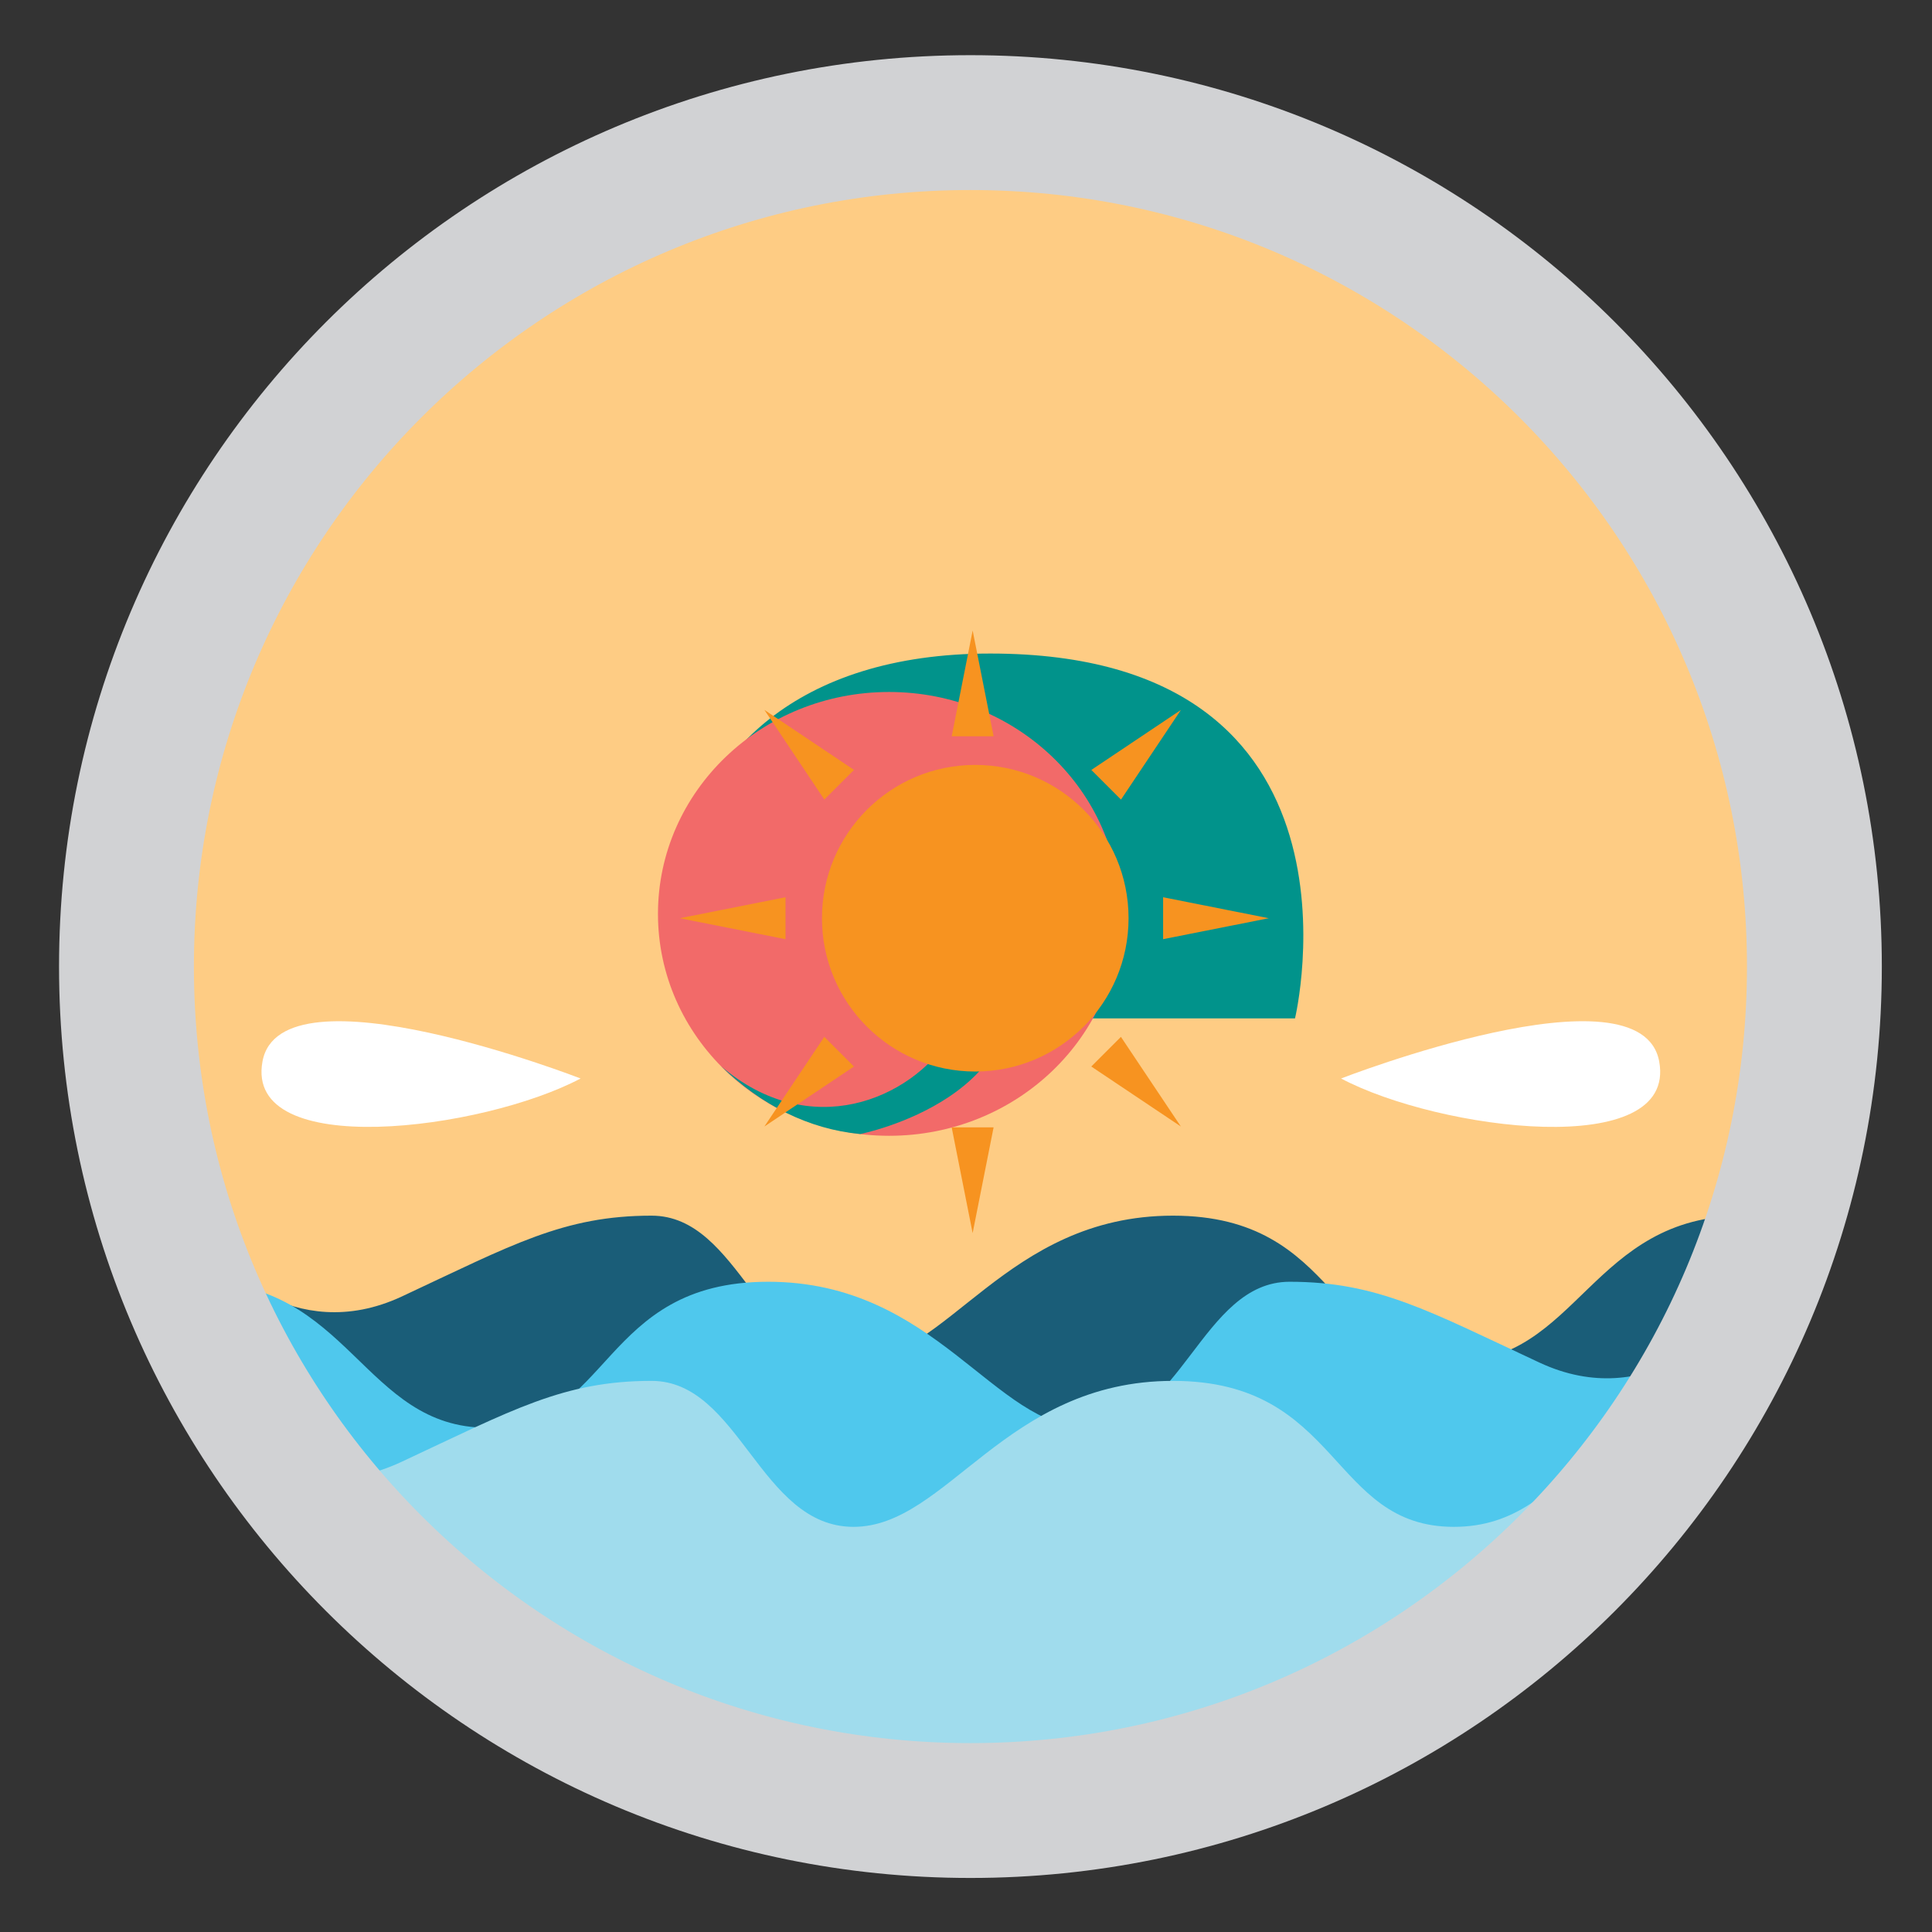 <?xml version="1.0" encoding="utf-8"?>
<!-- Generator: Adobe Illustrator 16.0.0, SVG Export Plug-In . SVG Version: 6.00 Build 0)  -->
<!DOCTYPE svg PUBLIC "-//W3C//DTD SVG 1.1//EN" "http://www.w3.org/Graphics/SVG/1.1/DTD/svg11.dtd">
<svg version="1.1" id="Layer_1" xmlns="http://www.w3.org/2000/svg" xmlns:xlink="http://www.w3.org/1999/xlink" x="0px" y="0px"
	 width="85px" height="85px" viewBox="0 0 85 85" enable-background="new 0 0 85 85" xml:space="preserve">
<rect x="0" y="0" width="85" height="85" fill="#333333" stroke="none"/>
<g>
	<path fill="#FECC84" d="M80.635,42.5c0,21.176-17.166,38.342-38.344,38.342c-21.178,0-38.342-17.166-38.342-38.342
		c0-21.177,17.166-38.342,38.342-38.342C63.467,4.158,80.635,21.323,80.635,42.5L80.635,42.5z"/>
	<path fill="#1A5D78" d="M9.441,55.301c0,0,3.395,4,8.24,1.738c4.846-2.264,7.109-3.555,10.986-3.555s4.766,6.422,8.885,6.422
		s6.665-6.422,14.053-6.422c7.393,0,6.908,6.422,12.359,6.422c5.453,0,6.059-6.422,12.723-6.422c0,0-1.109,15.391-15.641,22.295
		c-14.529,6.904-32.946,4.967-44.336-6.906C5.322,56.998,9.441,55.301,9.441,55.301z"/>
	<path fill="#4FC8ED" d="M75.961,58.211c0,0-3.395,3.998-8.238,1.734c-4.848-2.26-7.109-3.553-10.986-3.553
		s-4.766,6.422-8.885,6.422s-6.665-6.422-14.055-6.422s-6.906,6.422-12.359,6.422c-5.451,0-6.059-6.422-12.721-6.422
		c0,0,1.219,12.725,15.75,19.629c14.529,6.904,31.258,6.299,42.649-5.574C78.504,58.574,75.961,58.211,75.961,58.211z"/>
	<path fill="#A0DCED" d="M10.908,62.693c0,0,1.928,3.877,6.773,1.615s7.107-3.555,10.984-3.555c3.879,0,4.766,6.422,8.887,6.422
		c4.119,0,6.665-6.422,14.055-6.422s6.906,6.422,12.357,6.422c5.453,0,6.059-6.422,12.723-6.422c0,0-1.828,8.604-16.357,15.51
		C45.801,83.168,27.5,81.826,18.287,72.75C9.716,64.309,10.908,62.693,10.908,62.693L10.908,62.693z"/>
	<path fill="#01938B" d="M46.424,44.805h10.551c0,0,3.848-16.052-13.406-16.052c-17.258,0-16.268,18.142-8.024,19.9
		C43.787,50.41,46.424,44.805,46.424,44.805z"/>
	<path fill="#F26A69" d="M49.281,40.208c0,5.391-4.551,9.762-10.167,9.762c-5.613,0-10.166-4.371-10.166-9.762
		c0-5.393,4.551-9.764,10.166-9.764C44.73,30.445,49.281,34.816,49.281,40.208z"/>
	<path fill="#01938B" d="M37.847,49.893c0,0,8.284-1.643,6.377-8.165c-1.905-6.521-8.424-3.591-7.545-0.439
		c0.879,3.151,1.465-0.987,3.076-1.08c1.613-0.092,3.813,2.629,2.053,5.409c-1.758,2.777-6.18,4.633-10.088,1.287
		C33.511,48.635,35.58,49.678,37.847,49.893L37.847,49.893z"/>
	<path fill="#FFFFFF" d="M11.548,46.701c-0.803,4.385,9.695,3.025,13.996,0.748C25.544,47.451,12.353,42.317,11.548,46.701z
		 M72.998,46.701c-0.805-4.384-13.996,0.748-13.996,0.748C63.301,49.729,73.801,51.086,72.998,46.701z"/>
	<path fill="#F79320" d="M41.871,32.393h1.844l-0.922-4.652L41.871,32.393z M42.792,54.252l0.922-4.652h-1.844L42.792,54.252z
		 M51.172,41.32l4.65-0.922l-4.65-0.923V41.32z M34.56,39.475l-4.652,0.923l4.652,0.922V39.475z M51.955,31.235l-3.941,2.639
		l1.305,1.305L51.955,31.235z M33.63,49.561l3.941-2.639l-1.305-1.305L33.63,49.561z M36.267,35.177l1.305-1.305l-3.941-2.639
		L36.267,35.177z M48.012,46.922l3.941,2.639l-2.637-3.943L48.012,46.922z M49.652,40.398c0,3.725-3.02,6.745-6.745,6.745
		c-3.725,0-6.744-3.02-6.744-6.745c0-3.724,3.018-6.745,6.744-6.745C46.633,33.653,49.652,36.673,49.652,40.398z"/>
	<path fill="none" stroke="#D1D2D4" stroke-width="5.933" stroke-miterlimit="10" d="M5.564,42.525
		c0-20.506,16.623-37.131,37.131-37.131c20.508,0,37.131,16.625,37.131,37.131c0,20.506-16.623,37.131-37.131,37.131
		C22.189,79.656,5.564,63.031,5.564,42.525L5.564,42.525z"/>
</g>
</svg>
